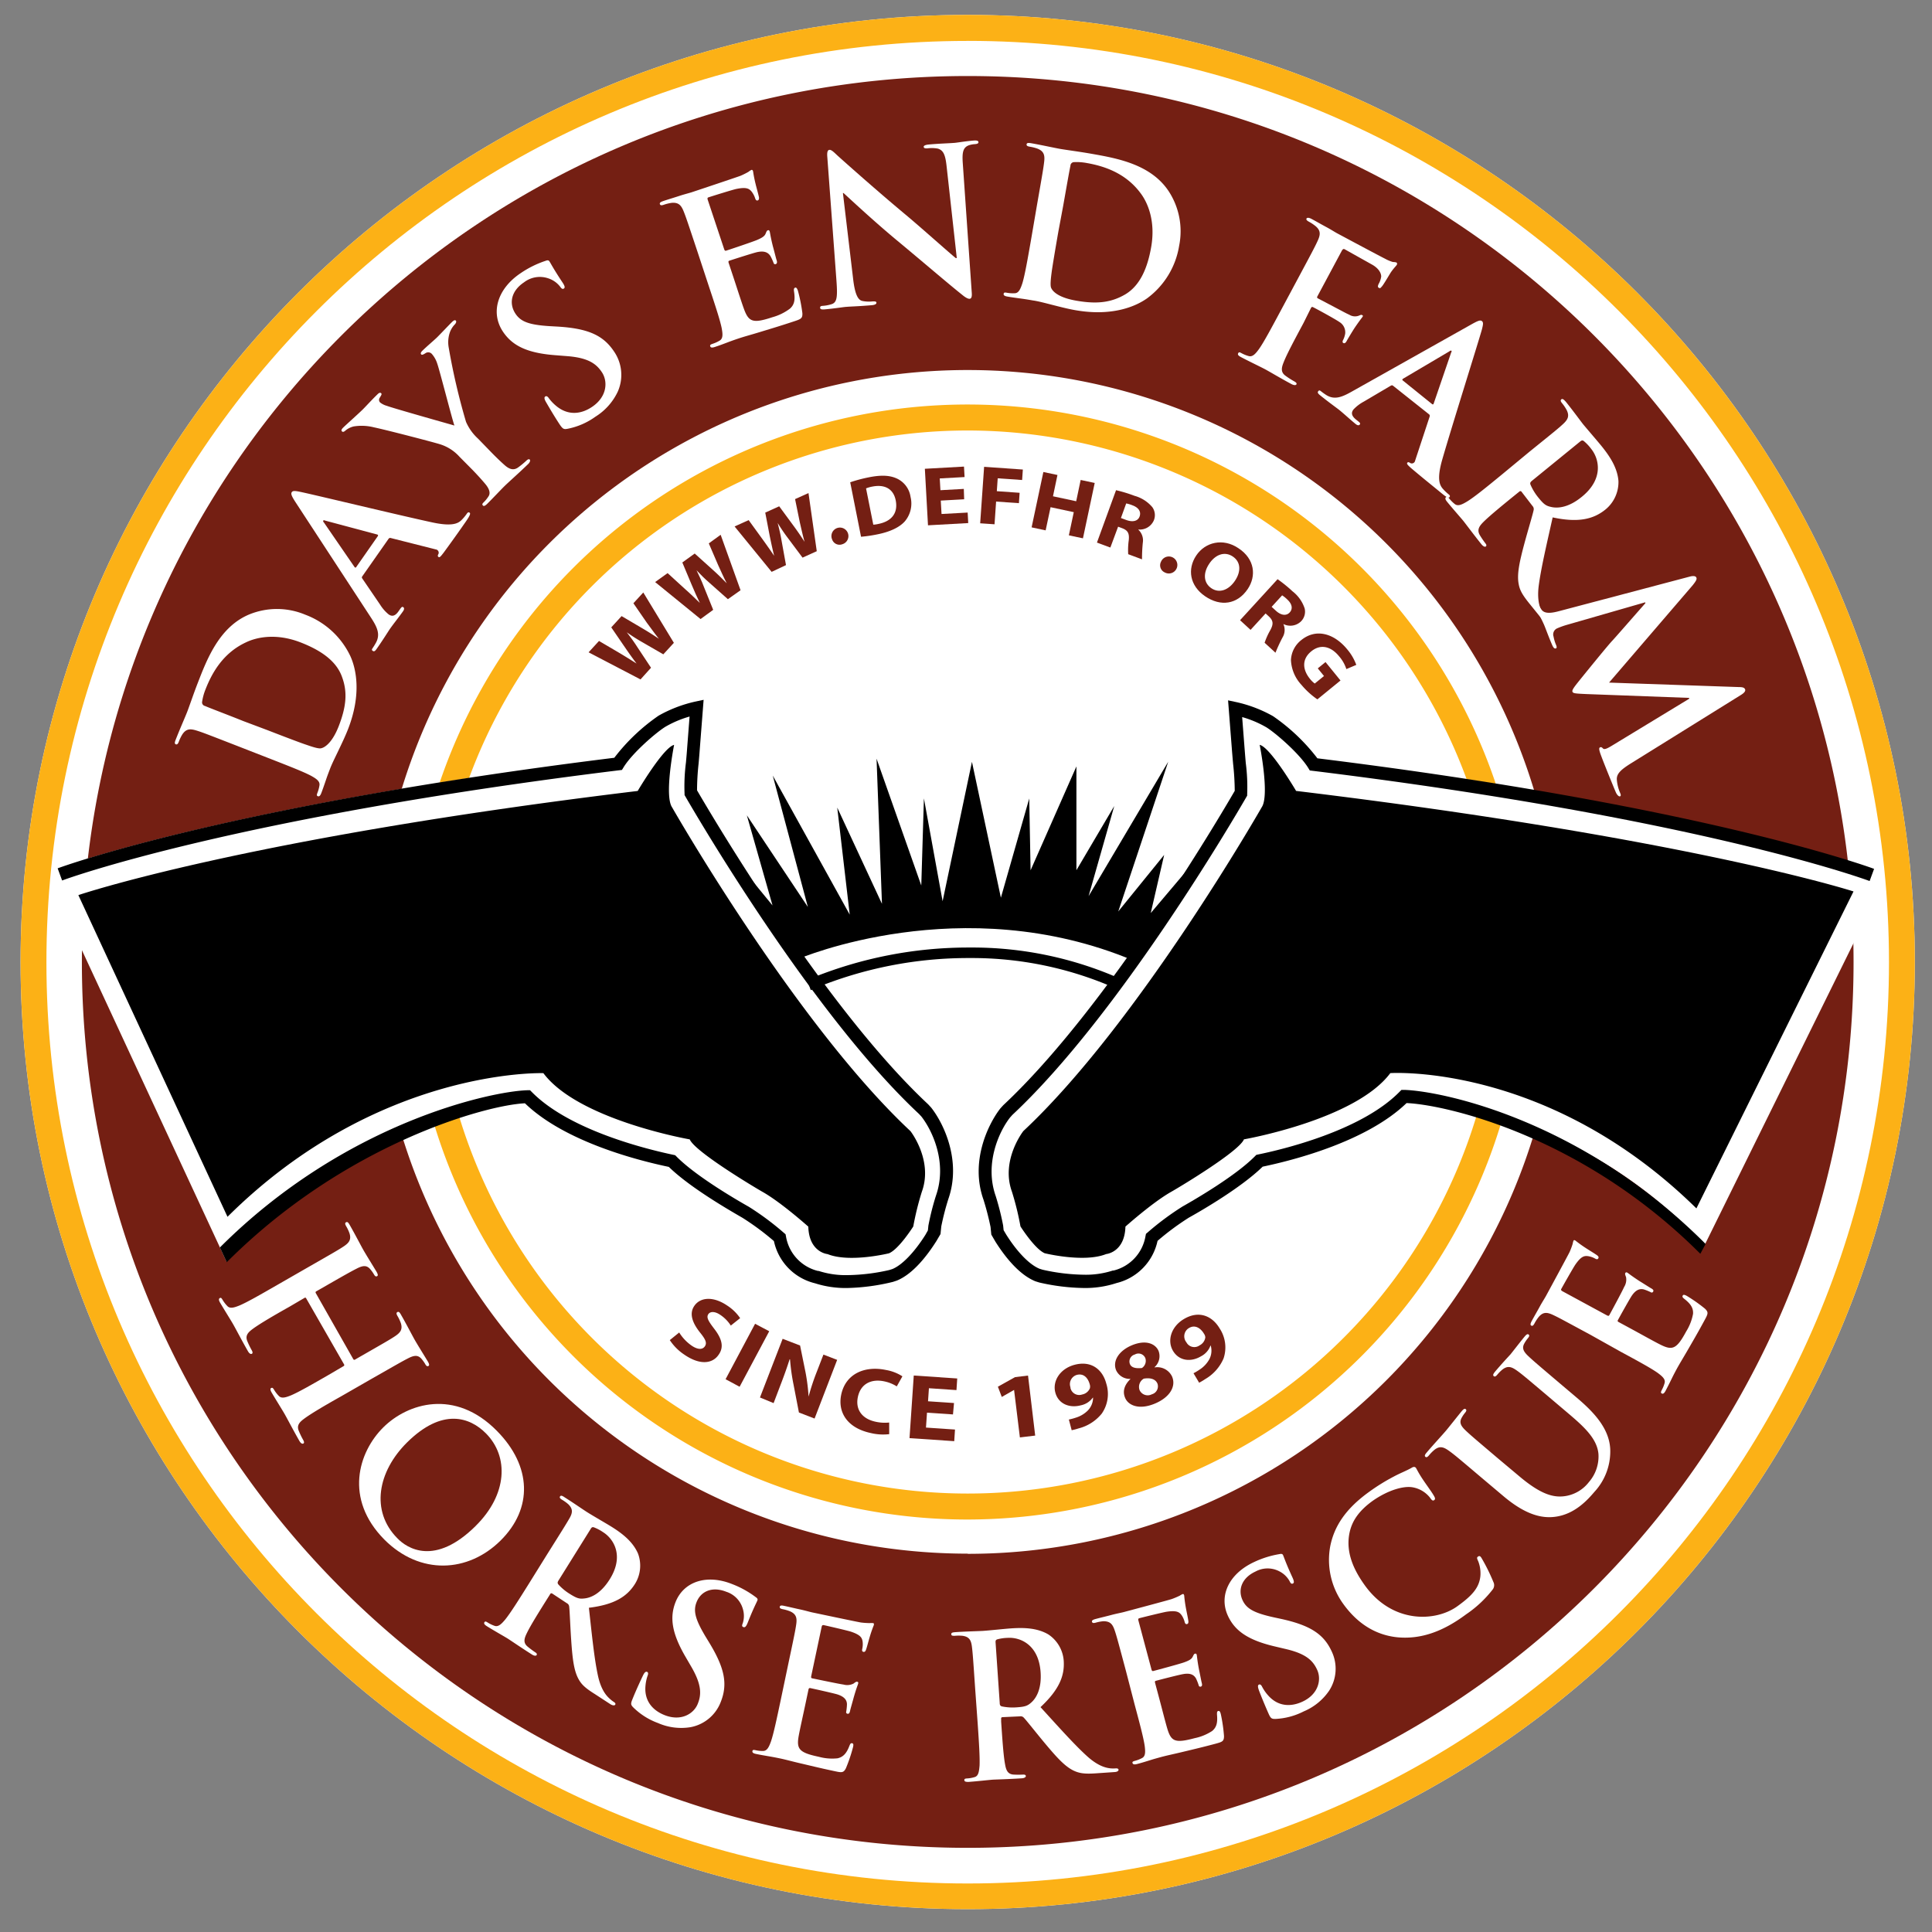 <svg xmlns="http://www.w3.org/2000/svg" viewBox="0 0 432 432"><rect x="0" y="0" width="432" height="432" fill="#808080" stroke="none"/><defs><style>.cls-1{fill:#fff;}.cls-2{fill:#fcb116;}.cls-3{fill:#741f13;}</style></defs><title>Artboard 1</title><g id="Layer_1" data-name="Layer 1"><path class="cls-1" d="M216.38,426.89c-116.77,0-211.78-95-211.78-211.78S99.61,3.33,216.38,3.33s211.78,95,211.78,211.78S333.16,426.89,216.38,426.89Z"/><path class="cls-2" d="M216.38,426.89c-116.77,0-211.78-95-211.78-211.78S99.61,3.33,216.38,3.33s211.78,95,211.78,211.78S333.16,426.89,216.38,426.89Zm0-417.74c-113.57,0-206,92.4-206,206s92.4,206,206,206,206-92.4,206-206S330,9.14,216.38,9.14Z"/><path class="cls-2" d="M216.38,339.77A124.66,124.66,0,1,1,341,215.11,124.8,124.8,0,0,1,216.38,339.77Zm0-243.51A118.85,118.85,0,1,0,335.24,215.11,119,119,0,0,0,216.38,96.26Z"/><path class="cls-3" d="M216.38,17C107,17,18.31,105.72,18.31,215.11S107,413.18,216.38,413.18,414.46,324.5,414.46,215.11,325.78,17,216.38,17Zm0,330.4A132.33,132.33,0,1,1,348.71,215.11,132.33,132.33,0,0,1,216.38,347.44Z"/><path class="cls-1" d="M207.51,247c-23.11-21.59-48.18-64.18-51.68-70.21a56.83,56.83,0,0,1,.35-6c.1-1.13.2-2.27.27-3.32l.85-10.92-1.87.4a29.79,29.79,0,0,0-8.19,3.14,43.54,43.54,0,0,0-9.91,9.42C51.77,180.07,14.41,193.63,12.86,194.21l1,2.72a22.53,22.53,0,0,1-2.18,1.24l39,84C79,249,108.88,247,117.38,246.65c8.87,8.56,25.09,12.74,32.17,14.22,4.59,4.49,13,9.45,16.5,11.4a59.06,59.06,0,0,1,7,5.19,12.36,12.36,0,0,0,9.17,9.43,22.4,22.4,0,0,0,7.29,1.06,46.91,46.91,0,0,0,10.12-1.25l.87-.29c3.62-1.46,6.8-5.6,8.85-8.85l.91-1.55.17-1.7a59.82,59.82,0,0,1,1.56-6.07c3-8.54-.94-16.85-3.81-20.5Z"/><path class="cls-1" d="M294.55,169.49a43.51,43.51,0,0,0-9.91-9.42,29.74,29.74,0,0,0-8.19-3.14l-1.87-.4.85,10.91c.08,1.05.18,2.2.28,3.33a57.4,57.4,0,0,1,.36,6c-3.5,6-28.57,48.62-51.76,70.29l-.67.74c-2.8,3.57-6.74,11.88-3.76,20.35a62,62,0,0,1,1.59,6.14l.17,1.7.93,1.6c2,3.21,5.21,7.34,8.93,8.84l.86.27a46.94,46.94,0,0,0,10,1.23,22.37,22.37,0,0,0,7.29-1.06,12.36,12.36,0,0,0,9.16-9.43,59.13,59.13,0,0,1,7-5.19c3.47-2,11.91-6.91,16.5-11.4,7.08-1.48,23.3-5.65,32.18-14.22,8.5.37,38.56,2,66.69,31.73l39.91-80.92C414.13,195.6,380.17,180.08,294.55,169.49Z"/><path d="M249.91,220.42c-34.46-15.46-67.88-.16-68.22,0l-.32-.88c.34-.15,34.07-15.61,68.85,0Z"/><path d="M181.3,221.4l-.83-2.25.61-.28a93.23,93.23,0,0,1,35.77-7,81.65,81.65,0,0,1,33.67,7l.61.27-.79,2.25-.71-.32a79.54,79.54,0,0,0-32.8-6.85A90.17,90.17,0,0,0,182,221.07Z"/><path d="M178.51,214.42s36.53-15.71,74.88.34l17.21-26.31-13.29,15.71,3-13-10.26,12.64,11.17-33.48-17.81,30.06,5.74-20.15-8.46,14.35V171.37L230.44,194.6l-.3-16.06-6.34,22.19-6.47-30.38-6.56,31.17-4.18-23L206,198l-10-28.36,1.21,32.46-10-21.52L190,204.51l-17.21-31.09,7.85,29.38L167,182.31l5.74,20.15L160.7,187.77Z"/><path d="M189.51,288a22.4,22.4,0,0,1-7.29-1.06,12.36,12.36,0,0,1-9.17-9.43,59.06,59.06,0,0,0-7-5.19c-3.47-2-11.9-6.91-16.5-11.4-7.08-1.48-23.3-5.65-32.17-14.22-8.5.37-40.09,8.91-66.68,35.54l-1.53-3.3c28-28,60.7-34.92,68.73-35.16l.62,0,.44.44c8.62,8.72,26.35,12.89,31.59,14l.42.09.31.31c4.38,4.43,13.49,9.71,16.18,11.23a62.72,62.72,0,0,1,7.81,5.81l.38.32.1.49a9.56,9.56,0,0,0,7.16,7.72l.16,0a19.54,19.54,0,0,0,6.44.93,44,44,0,0,0,9.34-1.14l.69-.22c2.14-.87,4.87-3.67,7.38-7.64l.56-1,.11-1.07a57.79,57.79,0,0,1,1.69-6.69c2.6-7.4-.83-14.61-3.26-17.71l-.53-.57c-23.71-22.15-49.43-66.12-52.28-71.06l-.14-.24,0-.28a41.32,41.32,0,0,1,.31-7c.1-1.12.2-2.24.27-3.28l.54-7a23.63,23.63,0,0,0-5.4,2.28c-2.1,1.3-7.38,5.84-9.36,9.07l-.36.59-.68.08c-85.71,10.56-123,24.07-124.5,24.64l-1-2.72c1.55-.57,38.91-14.13,124.47-24.72a43.54,43.54,0,0,1,9.91-9.42,29.79,29.79,0,0,1,8.19-3.14l1.87-.4-.85,10.92c-.07,1-.17,2.19-.27,3.32a56.83,56.83,0,0,0-.35,6c3.5,6,28.57,48.62,51.68,70.21l.68.74c2.87,3.65,6.81,12,3.81,20.5a59.82,59.82,0,0,0-1.56,6.07l-.17,1.7-.91,1.55c-2.05,3.25-5.23,7.38-8.85,8.85l-.87.29A46.91,46.91,0,0,1,189.51,288Z"/><path d="M242.38,288a46.94,46.94,0,0,1-10-1.23l-.86-.27c-3.72-1.5-6.9-5.63-8.93-8.84l-.93-1.6-.17-1.7a62,62,0,0,0-1.59-6.14c-3-8.47,1-16.78,3.76-20.35l.67-.74c23.19-21.67,48.26-64.26,51.76-70.29a57.4,57.4,0,0,0-.36-6c-.1-1.13-.2-2.27-.28-3.33l-.85-10.91,1.87.4a29.74,29.74,0,0,1,8.19,3.14,43.51,43.51,0,0,1,9.91,9.42c85.62,10.59,122.93,24.14,124.48,24.72l-1,2.72c-1.54-.57-38.73-14.08-124.5-24.64l-.68-.08-.36-.59c-2-3.22-7.26-7.77-9.36-9.07a23.6,23.6,0,0,0-5.4-2.28l.54,7c.08,1,.17,2.17.27,3.29a41.32,41.32,0,0,1,.31,7l0,.28-.14.24c-2.85,4.94-28.57,48.91-52.36,71.14l-.52.58c-2.36,3-5.79,10.22-3.21,17.56A60.32,60.32,0,0,1,224.3,274l.11,1.07.59,1c2.48,3.93,5.21,6.72,7.45,7.63l.67.21h0a44.17,44.17,0,0,0,9.25,1.12,19.5,19.5,0,0,0,6.44-.93l.17,0a9.56,9.56,0,0,0,7.16-7.72l.1-.49.38-.32a62.48,62.48,0,0,1,7.81-5.8c2.69-1.52,11.81-6.8,16.18-11.23l.31-.31.42-.09c5.23-1.07,23-5.24,31.59-14l.44-.44.62,0c8,.24,39.39,6.4,67.39,34.45l-1.18,2.2C353.61,253.74,323,247,314.51,246.65c-8.87,8.56-25.09,12.74-32.18,14.22-4.59,4.49-13,9.45-16.5,11.4a59.13,59.13,0,0,0-7,5.19,12.36,12.36,0,0,1-9.16,9.43A22.37,22.37,0,0,1,242.38,288Z"/><path d="M17.52,200.15s36.94-12.63,125.07-23.29c0,0,5.75-9.76,8.14-10.3,0,0-2.23,11.21-.48,13.91,0,0,27.62,48.42,53.33,72.45,0,0,5.11,6.51,2.55,13.55a64.26,64.26,0,0,0-1.92,7.77s-3.19,5.06-5.43,6c0,0-8.78,2.17-13.73.18,0,0-4.15-.36-4.31-6.14,0,0-6.06-5.42-10.22-7.77-1.6-.9-15.17-9-16.29-11.74,0,0-24.91-4.34-32.73-14.81,0,0-37-1.3-70.63,32.12Z"/><path d="M414.45,199.33s-36.5-11.82-124.64-22.48c0,0-5.74-9.76-8.14-10.3,0,0,2.24,11.21.48,13.91,0,0-27.62,48.42-53.33,72.45,0,0-5.11,6.51-2.55,13.55a64.11,64.11,0,0,1,1.91,7.77s3.2,5.06,5.43,6c0,0,8.79,2.17,13.73.18,0,0,4.15-.36,4.31-6.14,0,0,6.06-5.42,10.22-7.77,1.6-.9,15.16-9,16.28-11.74,0,0,24.91-4.34,32.73-14.81,0,0,35.29-2.35,68.44,30.25Z"/><path class="cls-3" d="M143.22,151.92l-11.61-6.06,2.33-2.54L138.5,146c1.33.79,2.74,1.68,3.84,2.37l0,0c-.85-1.1-1.74-2.37-2.66-3.71l-3-4.38,2.31-2.52,4.7,2.77c1.31.77,2.46,1.51,3.64,2.3l0,0c-.89-1.11-1.77-2.34-2.7-3.59l-3-4.35,2.21-2.41,6.84,11.26-2.36,2.57-4.83-2.79a38.72,38.72,0,0,1-3.34-2.14l0,0c.88,1.15,1.61,2.13,2.32,3.25l3.1,4.68Z"/><path class="cls-3" d="M156.65,138.42l-10.16-8.27,2.79-2,3.92,3.58c1.15,1,2.35,2.2,3.29,3.09l0,0c-.62-1.25-1.24-2.68-1.87-4.16l-2.05-4.89,2.77-2,4.05,3.65c1.13,1,2.11,2,3.11,3l0,0c-.66-1.26-1.27-2.65-1.92-4.06l-2.09-4.86,2.65-1.92,4.45,12.4-2.83,2-4.17-3.7c-1-.87-1.85-1.7-2.84-2.76l0,0c.63,1.3,1.15,2.41,1.62,3.64l2.1,5.2Z"/><path class="cls-3" d="M172.54,127.87l-8.28-10.15,3.14-1.42,3.12,4.3c.91,1.26,1.86,2.62,2.59,3.69l0,0c-.35-1.34-.67-2.87-1-4.46l-1-5.21,3.12-1.41,3.23,4.39c.9,1.22,1.67,2.36,2.44,3.55l0,0c-.39-1.37-.71-2.85-1.06-4.36l-1.06-5.19,3-1.35,1.85,13-3.18,1.44-3.34-4.47a38.88,38.88,0,0,1-2.22-3.28l0,0c.36,1.41.64,2.6.86,3.9l1,5.52Z"/><path class="cls-3" d="M186.06,120.61a1.9,1.9,0,1,1,2.29,1.08A1.75,1.75,0,0,1,186.06,120.61Z"/><path class="cls-3" d="M190.11,107.84a32.42,32.42,0,0,1,4.2-1.12c2.67-.53,4.5-.44,6,.18a5.37,5.37,0,0,1,3.29,4.21,6.16,6.16,0,0,1-1.3,5.49c-1.25,1.38-3.41,2.35-6.15,2.89a31.67,31.67,0,0,1-3.62.53Zm5.16,9.48a6.78,6.78,0,0,0,1.11-.16c2.88-.56,4.49-2.34,3.9-5.3-.52-2.58-2.48-3.6-5.22-3.06a7.75,7.75,0,0,0-1.41.4Z"/><path class="cls-3" d="M215.59,111.64l-5.23.29.17,3,5.84-.32.13,2.35-9,.5-.7-12.64,8.75-.49.13,2.34-5.55.31.15,2.63,5.23-.29Z"/><path class="cls-3" d="M220.05,104.38l8.66.61-.16,2.34-5.46-.38-.2,2.88,5.1.36-.16,2.32-5.1-.36-.35,5.08-3.21-.22Z"/><path class="cls-3" d="M236.45,106.21l-1,4.76,5.19,1.11,1-4.76,3.14.67-2.63,12.38L239,119.7l1.1-5.18-5.19-1.11-1.1,5.18-3.14-.67,2.63-12.38Z"/><path class="cls-3" d="M249.55,109.61a31.39,31.39,0,0,1,4.11,1.25,8,8,0,0,1,4,2.54,3.07,3.07,0,0,1,.32,3,3.43,3.43,0,0,1-3.44,2l0,.05a3.23,3.23,0,0,1,1,2.86,34.74,34.74,0,0,0-.18,3.76l-3.09-1.15a15.6,15.6,0,0,1,.12-3.1c.18-1.63-.25-2.24-1.49-2.72l-.89-.33-1.73,4.66-3-1.11Zm1.09,6.22,1.19.44c1.51.56,2.65.22,3-.82s-.22-1.95-1.61-2.46a7.32,7.32,0,0,0-1.4-.42Z"/><path class="cls-3" d="M259.6,125.61a1.9,1.9,0,1,1,.85,2.39A1.74,1.74,0,0,1,259.6,125.61Z"/><path class="cls-3" d="M279,131.7c-2.33,3.46-6.06,4-9.53,1.63s-4-6.09-2-9.1,6-4,9.46-1.64C280.59,125,280.95,128.79,279,131.7Zm-8.63-5.62c-1.39,2.07-1.28,4.26.51,5.46s3.87.38,5.25-1.66,1.37-4.2-.47-5.44S271.73,124,270.36,126.09Z"/><path class="cls-3" d="M285.67,129.51a31.25,31.25,0,0,1,3.34,2.71,8,8,0,0,1,2.72,3.85,3.08,3.08,0,0,1-.82,2.87,3.42,3.42,0,0,1-3.95.59l0,0a3.22,3.22,0,0,1-.18,3,35.64,35.64,0,0,0-1.58,3.42l-2.43-2.23a15.68,15.68,0,0,1,1.28-2.83c.78-1.45.61-2.17-.36-3.08l-.7-.64-3.36,3.67-2.35-2.16Zm-1.33,6.18.94.86c1.18,1.09,2.37,1.2,3.11.38s.53-1.89-.56-2.89a7.11,7.11,0,0,0-1.14-.92Z"/><path class="cls-3" d="M294.57,156.38a17.69,17.69,0,0,1-3.56-3.24,8.67,8.67,0,0,1-2.35-5.56A6,6,0,0,1,291,143.1c3.28-2.64,7.32-1.49,10.27,2.13a11.4,11.4,0,0,1,2,3.44l-2.22.94a8.26,8.26,0,0,0-1.66-2.9c-1.7-2.08-4-2.83-6.16-1.09s-2,4.07-.37,6.11a5.5,5.5,0,0,0,1.12,1.11l2.07-1.68-1.39-1.71,1.73-1.41,3.35,4.12Z"/><path class="cls-3" d="M151.87,297.95a10,10,0,0,0,2.8,2.95c1.36.92,2.42.91,2.94.14s.15-1.56-1.1-3.11c-1.71-2.16-2.43-4.21-1.28-5.9,1.34-2,4.25-2.21,7.32-.14a10.27,10.27,0,0,1,2.95,2.85l-2.09,1.66a8.16,8.16,0,0,0-2.35-2.39c-1.28-.87-2.27-.75-2.67-.17-.5.74,0,1.56,1.32,3.29,1.8,2.33,2.15,4.12,1,5.76-1.32,2-4.12,2.48-7.71,0a11.41,11.41,0,0,1-3.23-3.24Z"/><path class="cls-3" d="M172,297.67l-6.62,12.41-3.14-1.68L168.84,296Z"/><path class="cls-3" d="M169.93,312.48,175,299.36l3.9,1.5,1.22,6a42.52,42.52,0,0,1,.68,5.43l0,0a51.5,51.5,0,0,1,1.85-5.59l1.47-3.81,3.07,1.18-5.05,13.12-3.5-1.35-1.21-6.28a46,46,0,0,1-.78-5.62l-.09,0c-.57,1.79-1.23,3.66-2.06,5.8l-1.52,4Z"/><path class="cls-3" d="M198.83,320.68a11.67,11.67,0,0,1-4.08-.24c-5.35-1.13-7.47-4.69-6.65-8.61,1-4.69,5.3-6.49,10-5.5a9.9,9.9,0,0,1,3.68,1.42L200.52,310a8.37,8.37,0,0,0-2.83-1.13c-2.75-.58-5.23.45-5.87,3.51-.58,2.75.89,4.88,4,5.53a9.45,9.45,0,0,0,3,.17Z"/><path class="cls-3" d="M213.09,316.27l-5.81-.39-.23,3.33,6.49.44-.17,2.6-10-.68.95-14,9.72.66-.17,2.6-6.16-.42-.2,2.92,5.81.39Z"/><path class="cls-3" d="M226.75,310.79h0L224,312.36l-.87-2.29,3.83-2.14,2.91-.35L231.47,321l-3.42.41Z"/><path class="cls-3" d="M239,317.41a12.65,12.65,0,0,0,1.5-.4,6.5,6.5,0,0,0,2.69-1.57,4.1,4.1,0,0,0,1.22-2.93h-.05a4.39,4.39,0,0,1-2.72,1.73c-2.5.66-5-.32-5.67-2.88s1.07-5.33,4.31-6.19c3.79-1,6.27,1.11,7.08,4.18a7.69,7.69,0,0,1-1,6.73,9.76,9.76,0,0,1-5.17,3.31,14,14,0,0,1-1.56.41Zm.34-7.15a2,2,0,0,0,2.64,1.55,2.34,2.34,0,0,0,1.71-1.36,1.52,1.52,0,0,0,0-.83c-.35-1.4-1.3-2.61-2.91-2.19A2.14,2.14,0,0,0,239.38,310.26Z"/><path class="cls-3" d="M252.77,308.32a3.35,3.35,0,0,1-3.19-1.9c-.89-2.12.67-4.42,3.48-5.6,3.29-1.38,5.36-.26,6,1.26a3.3,3.3,0,0,1-.9,3.62l0,.06a3.66,3.66,0,0,1,3.9,2c1,2.27-.54,4.71-3.81,6.08-3.57,1.5-6,.4-6.68-1.3-.63-1.5-.09-2.95,1.2-4.19Zm-.11-3.3c.35.85,1.43,1,2.68.87a1.92,1.92,0,0,0,.77-2.18,1.65,1.65,0,0,0-2.36-.84A1.61,1.61,0,0,0,252.65,305Zm6.16,4.38c-.46-1.1-1.66-1.36-3.07-1.13a2.13,2.13,0,0,0-.93,2.58,2,2,0,0,0,2.73.92A1.85,1.85,0,0,0,258.82,309.4Z"/><path class="cls-3" d="M266.87,307.06a12.27,12.27,0,0,0,1.33-.79,6.52,6.52,0,0,0,2.16-2.25,4.11,4.11,0,0,0,.36-3.15h-.05a4.38,4.38,0,0,1-2.14,2.41c-2.22,1.32-4.88,1.06-6.24-1.22s-.44-5.42,2.45-7.13c3.37-2,6.33-.65,7.95,2.07a7.71,7.71,0,0,1,.9,6.75,9.78,9.78,0,0,1-4.07,4.6,14,14,0,0,1-1.39.83Zm-1.63-7a2,2,0,0,0,3,.76,2.34,2.34,0,0,0,1.27-1.77,1.49,1.49,0,0,0-.27-.78c-.72-1.25-2-2.16-3.4-1.31A2.14,2.14,0,0,0,265.24,300.09Z"/><path class="cls-1" d="M53,166.77c-6.49-2.52-7.69-3-9.09-3.43s-2.3-.4-3.15.89a9.45,9.45,0,0,0-.78,1.62c-.18.47-.37.69-.67.58s-.27-.45,0-1.09c.88-2.26,2.05-4.91,2.52-6.1s1.43-4.07,2.43-6.63c2.07-5.34,4.84-12.48,11.52-15.24a16.38,16.38,0,0,1,12.46.07,18.21,18.21,0,0,1,10.11,9.29c1.25,2.75,2.55,8.37-.51,16.27-.6,1.54-1.41,3.24-2.16,4.81s-1.47,3-1.88,4.09c-.18.47-.55,1.41-.9,2.45s-.73,2.13-1.06,3c-.22.56-.46.8-.76.69s-.28-.3-.08-.82a7.5,7.5,0,0,0,.43-1.6c.16-.92-.7-1.5-1.87-2.15-1.71-.91-5.09-2.22-9-3.75Zm6.77-3.52c4.53,1.76,7.84,3,8.66,3.26,1.08.37,2.83,1,3.43.79,1-.24,2.57-1.56,3.88-4.93,1.69-4.36,2-7.6.74-11-1.29-3.65-4.84-6-9.25-7.72-5.43-2.11-9.81-1.2-12.27,0-5.29,2.47-7.69,7.14-9,10.48a12.21,12.21,0,0,0-.78,2.89.83.83,0,0,0,.66.84c1.44.61,5.15,2,8.53,3.36Z"/><path class="cls-1" d="M81,128.88c-.13.19-.11.32.06.55L85,135.21a8.85,8.85,0,0,0,1.9,2.17c.68.47,1.4.48,2.21-.69l.39-.56c.32-.45.47-.51.69-.35s.22.49-.07.9c-.84,1.2-2.08,2.74-2.9,3.9-.29.41-1.62,2.56-3,4.51-.34.49-.57.66-.87.45s-.2-.36,0-.66a14,14,0,0,0,.74-1.22c1-1.88.21-3.49-1.14-5.56L66,112.17c-.77-1.21-1-1.73-.77-2.1s.73-.33,1.86-.1c2.7.54,22.22,5.26,29.61,6.85,4.38.94,5.67.22,6.4-.44a10,10,0,0,0,1.25-1.47c.21-.3.38-.46.64-.28s.14.6-.83,2-2.86,4.09-5,7c-.51.65-.83,1.1-1.09.92s-.2-.36,0-.76a.75.75,0,0,0-.63-.94L87.4,120.31a.44.44,0,0,0-.53.19Zm3.48-9c.13-.19,0-.3-.09-.35l-11.64-3.11c-.18-.07-.39-.16-.47,0s.06.32.18.46l6.82,9.92c.12.14.26.18.37,0Z"/><path class="cls-1" d="M102.75,102.14a9.73,9.73,0,0,0-4.11-2.72c-.74-.3-12.17-3.27-15-3.86a11.19,11.19,0,0,0-4.6-.2,4.66,4.66,0,0,0-1.8.91c-.26.25-.56.41-.78.18s-.06-.52.34-.9c.59-.58,3.16-2.87,4.24-3.92.69-.67,1.94-2.08,3.42-3.51q.49-.48.78-.18c.19.2,0,.45-.37,1.06A.83.83,0,0,0,85,90a4.24,4.24,0,0,0,1.48.74c1.42.54,13.71,4,15.13,4.41-.44-1.11-3.31-12.37-3.84-13.84a6,6,0,0,0-1.2-2.16A1.09,1.09,0,0,0,95.1,79c-.36.22-.72.44-.91.25s-.12-.46.27-.84c1.08-1.05,2.23-2,3.19-2.9.72-.7,2.8-2.91,3.42-3.51.36-.35.66-.51.85-.31s.06.58-.31.94a5,5,0,0,0-1.06,1.8,6.79,6.79,0,0,0-.21,3.33,146,146,0,0,0,3.86,16.56,11,11,0,0,0,2.7,3.77l2.62,2.7c.51.53,1.85,1.91,3.29,3.19,1,.89,2,1.33,3.1.5a19.33,19.33,0,0,0,1.77-1.46c.36-.35.62-.41.78-.25s.06.59-.37,1c-2.07,2-4.24,3.92-5.13,4.78s-2.8,2.91-4,4.09c-.46.45-.79.63-1,.37s-.09-.42.27-.77a7.35,7.35,0,0,0,1-1.25c.53-.77.12-1.78-.74-2.8-1.24-1.48-2.58-2.86-3.09-3.38Z"/><path class="cls-1" d="M126.85,95.89c-.79.14-1,0-1.59-.81-1.4-2.1-2.77-4.49-3.14-5.12s-.51-1.09-.2-1.3.61.09.81.39a9.74,9.74,0,0,0,1.64,1.72c2.72,2.26,5.66,1.8,8,.22,3.43-2.29,3.56-5.73,2.22-7.75-1.24-1.87-3-3.24-7.8-3.61l-2.67-.21c-6.38-.49-9.61-2.19-11.67-5.28-2.79-4.2-1.29-9.55,4-13.08A22.18,22.18,0,0,1,122,58.32c.39-.15.66-.16.84.1.33.5.92,1.7,2.9,4.68.56.84.65,1.22.34,1.42s-.53,0-.84-.43a5.54,5.54,0,0,0-2.67-1.86,5.8,5.8,0,0,0-5.4.9c-2.82,1.88-3.45,4.66-1.92,7,1.17,1.76,2.94,2.51,7.7,2.8l1.6.09c6.93.4,10.32,1.94,12.74,5.56a9.24,9.24,0,0,1,.84,9,13.25,13.25,0,0,1-5,5.6A15.85,15.85,0,0,1,126.85,95.89Z"/><path class="cls-1" d="M156,56.41c-2.2-6.61-2.6-7.83-3.15-9.19s-1.16-2-2.69-1.86a9.39,9.39,0,0,0-1.74.43c-.48.16-.77.16-.87-.15s.17-.49.83-.71c1.17-.39,2.45-.77,3.54-1.13s2.16-.62,2.77-.82c1.39-.46,10-3.34,10.86-3.66a17.92,17.92,0,0,0,1.78-.88A4.39,4.39,0,0,1,168,38c.22-.07.32.09.39.31a29.54,29.54,0,0,0,.59,2.94c.1.45.65,2.39.74,2.94,0,.23,0,.52-.28.62s-.46-.09-.59-.48a4.94,4.94,0,0,0-.78-1.48c-.56-.68-1.17-1.06-3.43-.6-.77.16-5.36,1.59-6.23,1.88-.22.07-.26.23-.16.54l3.66,11c.1.3.2.46.46.38,1-.32,6-2,6.93-2.4s1.63-.78,1.87-1.35.29-.72.51-.8.33,0,.42.25.14,1,.71,3.29c.25.88.69,2.67.8,3s.27.83-.12,1a.36.36,0,0,1-.52-.26,12.15,12.15,0,0,0-.69-1.51c-.51-.8-1.33-1.25-3-.89-.86.19-5.18,1.58-6.22,1.92-.22.07-.2.26-.12.52l1.14,3.44c.49,1.48,1.78,5.49,2.24,6.74,1.08,3,2,3.39,6.43,1.92A11.67,11.67,0,0,0,176.65,69c1-.9,1.18-2,.89-3.87-.07-.51,0-.71.26-.81s.46.23.61.67a35.77,35.77,0,0,1,1,5c.07,1.23-.32,1.36-2,1.91-3.26,1.08-5.68,1.79-7.57,2.37s-3.26.94-4.57,1.37c-.48.16-1.43.48-2.46.87s-2.1.8-3,1.08c-.56.19-.91.16-1-.15s.06-.41.58-.58a7.47,7.47,0,0,0,1.51-.69c.81-.46.71-1.49.47-2.81-.39-1.9-1.53-5.33-2.86-9.33Z"/><path class="cls-1" d="M190.76,62.35c.41,3.55,1.11,4.69,2,4.93a7.28,7.28,0,0,0,2.4.11c.5,0,.79,0,.81.3s-.37.49-1,.55c-3,.26-4.8.29-5.67.37-.41,0-2.54.36-4.92.57-.59.05-1,0-1-.37s.24-.39.7-.43a8.1,8.1,0,0,0,2-.41c1.15-.47,1.22-1.81.91-5.79l-2-27.06c-.08-.91,0-1.56.46-1.61s1,.51,1.81,1.27c.6.54,8.2,7.37,15.45,13.4,3.38,2.83,10.12,8.86,11,9.52l.23,0-2.27-20.46c-.29-2.78-.78-3.61-1.92-4a7.45,7.45,0,0,0-2.44-.06c-.55,0-.74-.07-.77-.35s.47-.46,1.15-.52c2.37-.21,4.58-.27,5.54-.35.5,0,2.23-.34,4.46-.53.59-.05,1.05,0,1.09.32s-.24.43-.79.48a5,5,0,0,0-1.36.26c-1.25.48-1.53,1.47-1.35,4l2,28.85c.09,1-.06,1.43-.47,1.47s-1.09-.41-1.64-.87c-3.12-2.48-9.49-7.95-14.66-12.23-5.41-4.49-11-9.75-11.89-10.54h-.14Z"/><path class="cls-1" d="M231.89,45.74c1.2-6.86,1.42-8.13,1.59-9.59s-.06-2.34-1.49-2.91a9.51,9.51,0,0,0-1.74-.44c-.5-.09-.75-.22-.7-.54s.39-.35,1.06-.23c2.39.42,5.21,1.05,6.48,1.27s4.27.61,7,1.09c5.64,1,13.18,2.31,17.2,8.32a16.37,16.37,0,0,1,2.37,12.24,18.2,18.2,0,0,1-7.13,11.73c-2.45,1.76-7.71,4.14-16.06,2.68-1.63-.28-3.45-.75-5.14-1.18s-3.25-.85-4.38-1c-.5-.09-1.49-.26-2.58-.41s-2.23-.3-3.13-.46c-.59-.1-.88-.29-.82-.61s.24-.33.79-.23a7.49,7.49,0,0,0,1.66.1c.93,0,1.33-1,1.74-2.25.56-1.86,1.18-5.42,1.91-9.58Zm4.77,6c-.84,4.79-1.4,8.27-1.51,9.13-.15,1.14-.38,3-.1,3.52.44,1,2,2.22,5.6,2.84,4.6.81,7.83.44,11-1.43,3.32-2,4.95-5.93,5.76-10.58,1-5.73-.74-9.86-2.36-12-3.46-4.7-8.51-6.14-12-6.76a12.19,12.19,0,0,0-3-.2.83.83,0,0,0-.7.81c-.32,1.53-1,5.46-1.63,9Z"/><path class="cls-1" d="M291.46,72.24c-2.08,3.88-3.7,6.91-4.41,8.71-.51,1.24-.74,2.26.39,3.07a19.47,19.47,0,0,0,1.93,1.24c.52.28.62.49.51.69s-.5.25-1.11-.07c-2.55-1.36-5-2.85-6.08-3.41s-3.66-1.8-5.2-2.62c-.57-.3-.8-.54-.63-.86s.33-.24.78,0a7.49,7.49,0,0,0,1.54.62c.9.27,1.57-.51,2.36-1.6,1.11-1.59,2.73-4.62,4.81-8.5l3.81-7.11c3.29-6.14,3.89-7.27,4.5-8.61s.68-2.24-.5-3.23a9.61,9.61,0,0,0-1.51-1c-.4-.22-.64-.45-.51-.69s.54-.23,1.14.09c1.05.56,2.2,1.23,3.25,1.79s1.94,1.14,2.5,1.44c1.53.82,9.74,5.21,10.69,5.67a8.74,8.74,0,0,0,1.74.73,2.86,2.86,0,0,1,.78.1.37.37,0,0,1,.09.51c-.15.28-.61.66-1.3,1.65-.26.38-1.61,2.72-2,3.16s-.42.5-.71.35-.25-.4-.06-.86a4.5,4.5,0,0,0,.58-1.67c0-.72-.5-1.78-2-2.64l-6.16-3.45c-.24-.13-.43-.07-.67.37l-5.41,10.1c-.13.24-.15.38.09.51l5.19,2.73c.69.37,1.25.67,1.84.93a2.4,2.4,0,0,0,2.13.2c.33-.13.5-.25.74-.12s.18.25,0,.49-.87,1.14-1.67,2.33c-.51.77-1.59,2.58-1.74,2.86s-.41.77-.82.55c-.24-.13-.17-.46,0-.74a5,5,0,0,0,.43-1.38,2.69,2.69,0,0,0-1.28-2.56c-.94-.66-5.23-3-5.91-3.32-.2-.11-.33-.07-.48.21Z"/><path class="cls-1" d="M311.5,86.26c-.18-.14-.31-.13-.55,0l-6,3.54a8.9,8.9,0,0,0-2.29,1.74c-.52.64-.57,1.36.53,2.26l.54.43c.43.35.48.5.3.72s-.5.18-.89-.13c-1.14-.92-2.59-2.27-3.69-3.16-.39-.32-2.44-1.79-4.29-3.29-.46-.37-.62-.62-.39-.9s.37-.17.66.06a14.08,14.08,0,0,0,1.16.82c1.81,1.11,3.47.45,5.62-.76l27-15.17c1.26-.69,1.79-.91,2.15-.62s.28.75,0,1.86c-.73,2.65-6.77,21.8-8.86,29.07-1.24,4.3-.6,5.64,0,6.42a10.1,10.1,0,0,0,1.38,1.35c.29.23.43.41.23.66s-.61.1-1.93-1-3.89-3.14-6.68-5.51c-.61-.55-1-.9-.84-1.15s.37-.17.76.08a.75.75,0,0,0,1-.56l3.25-9.86a.44.44,0,0,0-.16-.54Zm8.71,4.09c.18.14.3.07.35-.07l3.9-11.39c.08-.17.19-.38.08-.46s-.32,0-.47.14l-10.36,6.12c-.15.11-.2.25-.06.37Z"/><path class="cls-1" d="M342,101c5.42-4.38,6.42-5.18,7.5-6.18s1.49-1.8.79-3.17a9.44,9.44,0,0,0-1-1.48c-.32-.39-.42-.66-.17-.87s.52,0,1,.53c1.53,1.89,3.23,4.22,3.84,5,1,1.21,3.27,3.83,4.17,4.94,1.81,2.25,3.53,4.81,3.76,7.8a7.93,7.93,0,0,1-2.92,6.37c-2.64,2.13-6,3-11.79,1.75-1.43,6.4-2.61,11.42-3.12,15.31-.46,3.67.48,5.33.8,6a7.2,7.2,0,0,0,.7,1.08c.23.29.24.52.06.66s-.56,0-.9-.39l-2.74-3.39c-1.61-2-2.15-3-2.4-4.36-.42-2.19.16-4.9,1.29-9.12.81-3,1.91-6.61,2.07-7.5a1,1,0,0,0-.27-.84l-2.43-3.16a.32.32,0,0,0-.52-.05l-.5.4c-3.31,2.68-6.13,5-7.48,6.34-.95.94-1.56,1.79-.84,3a20.71,20.71,0,0,0,1.27,1.86c.23.29.24.51.06.66s-.56,0-.93-.43c-1.67-2.07-3.69-4.79-4.13-5.33s-2.47-2.84-3.62-4.26c-.37-.46-.47-.8-.22-1s.4-.09.75.34a7.52,7.52,0,0,0,1.18,1.17c.72.6,1.65.14,2.8-.55,1.64-1,4.46-3.31,7.74-6Zm.58,6.48c-.39.32-.48.5-.38.84a12.1,12.1,0,0,0,1.83,3c1.15,1.43,1.67,1.77,2.65,2,1.65.44,4.12.14,7-2.22,5.06-4.09,3.82-8.62,2.12-10.72a10,10,0,0,0-1.67-1.77c-.27-.19-.47-.15-.76.08Z"/><path class="cls-1" d="M377.91,128.91c.77-.19,1.26-.1,1.4.24s0,.68-.81,1.7l-18.71,21.78,29,1c.82,0,1.25.11,1.41.49s-.15.81-1,1.32l-24.31,15.12c-2.48,1.53-3.52,2.48-3.35,3.91a9.18,9.18,0,0,0,.71,2.79c.16.38.25.69,0,.8s-.68-.3-.94-.89c-.46-1.05-2.85-6.91-3.46-8.64-.34-1-.32-1.31-.07-1.42s.41,0,.66.26.79.1,1.9-.58l17.4-10.57-.07-.17-23.07-.86c-2.4-.11-2.86-.15-3-.53s.49-1.16,1.46-2.38c1.49-1.85,6.48-8,7.44-9,.72-.76,4.92-5.59,7.43-8.43l-.07-.17-17.68,5.09a18,18,0,0,0-2,.73,1.49,1.49,0,0,0-.8,1.85,8.84,8.84,0,0,0,.56,1.86c.15.34.19.67,0,.76-.38.16-.63-.18-.9-.81-.77-1.77-1.46-3.71-1.79-4.47s-1.35-2.76-1.94-4.11c-.18-.42-.24-.79.13-1,.21-.09.4.12.59.54a5.93,5.93,0,0,0,.67,1.21c.76,1.07,2.55.69,4.07.28Z"/><path class="cls-1" d="M79,303.92a.27.27,0,0,0,.4.08l.81-.47c5.88-3.37,7-4,8.16-4.78s1.71-1.5,1.25-2.93a9.28,9.28,0,0,0-.75-1.58c-.24-.43-.3-.7,0-.86s.5.07.81.62c1.2,2.09,2.48,4.59,3.08,5.64s2,3.3,2.91,4.8c.31.54.39.86.12,1s-.48,0-.75-.5a7.89,7.89,0,0,0-.76-1.06c-.79-.93-1.63-.87-3-.17S88.9,305,83,308.36l-6.81,3.91c-3.56,2-6.62,3.8-8.17,4.95-1,.74-1.73,1.46-1.22,2.71a18.61,18.61,0,0,0,1,2.06c.24.43.24.69,0,.8s-.56-.09-.83-.55c-1.44-2.52-2.72-5-3.35-6.1-.51-.89-2-3.26-2.89-4.78-.31-.54-.35-.88-.08-1s.4,0,.66.44a7.42,7.42,0,0,0,1,1.3c.6.68,1.56.39,2.77-.1,1.74-.74,4.79-2.49,8.35-4.54l3.41-2a.26.26,0,0,0,.1-.37l-8.48-14.78a.24.24,0,0,0-.37-.1l-3.41,2c-3.56,2-6.62,3.8-8.17,4.94-1,.74-1.73,1.46-1.22,2.71a18.74,18.74,0,0,0,1,2.06c.24.43.24.69,0,.8s-.56-.09-.83-.55c-1.44-2.52-2.72-5-3.35-6.1-.51-.89-2-3.26-2.91-4.81-.29-.5-.33-.84-.06-1s.4,0,.66.44a7.27,7.27,0,0,0,1,1.3c.6.69,1.56.39,2.77-.1,1.74-.74,4.79-2.49,8.35-4.54l6.81-3.91c5.88-3.37,7-4,8.16-4.78s1.71-1.5,1.25-2.93a9.22,9.22,0,0,0-.75-1.58c-.24-.43-.3-.7,0-.86s.5.07.81.61c1.2,2.09,2.48,4.59,3.08,5.64s2,3.3,2.91,4.81c.31.54.39.86.12,1s-.48,0-.75-.5a8,8,0,0,0-.76-1.05c-.79-.93-1.63-.87-3-.17s-2.37,1.25-8.25,4.63l-.81.46a.27.27,0,0,0-.14.39Z"/><path class="cls-1" d="M85.72,319.15c5.42-5.37,16-8.72,25.38.79,7.81,7.89,8.08,17.36.82,24.54s-18,7.79-26-.25C76.94,335.13,80.11,324.71,85.72,319.15Zm20.64,22.05c7.1-7,7.46-15.48,2.31-20.68-3.61-3.64-9.75-5.79-17.64,2-6.59,6.53-8.21,15.35-2.19,21.43C91,346.21,97.21,350.27,106.36,341.21Z"/><path class="cls-1" d="M122.33,347.57c3.61-5.74,4.27-6.8,5-8.06s.81-2.12-.27-3.17a9.19,9.19,0,0,0-1.4-1c-.42-.26-.6-.48-.43-.74s.48-.17,1,.19c2,1.26,4.31,2.87,5.1,3.36,1.28.81,4.23,2.5,5.4,3.23,2.38,1.49,4.77,3.31,5.93,6a7.73,7.73,0,0,1-.68,6.79c-1.76,2.79-4.54,4.63-10.3,5.33.7,6.34,1.2,11.34,2,15.08.74,3.52,2.12,4.76,2.62,5.23a6.92,6.92,0,0,0,1,.78c.3.19.38.4.26.59s-.5.21-1-.07L133,378.79c-2.12-1.33-2.94-2.11-3.59-3.26-1.08-1.89-1.4-4.57-1.69-8.8-.21-3-.33-6.69-.46-7.56a.93.93,0,0,0-.51-.69l-3.24-2.14a.31.31,0,0,0-.49.11l-.33.53c-2.21,3.51-4.08,6.5-4.89,8.2-.58,1.17-.87,2.14.17,3a20.49,20.49,0,0,0,1.76,1.31c.3.19.38.4.26.59s-.5.21-1-.1c-2.19-1.38-4.92-3.25-5.48-3.6-.72-.45-3.17-1.83-4.68-2.78-.49-.31-.68-.59-.52-.85s.34-.21.79.08a7.33,7.33,0,0,0,1.46.7c.85.32,1.56-.39,2.4-1.39,1.19-1.47,3.06-4.45,5.24-7.93Zm2.58,5.79c-.26.41-.28.61-.09.89a11.77,11.77,0,0,0,2.63,2.18c1.51.95,2.1,1.11,3.08,1,1.66-.12,3.84-1.17,5.79-4.27,3.37-5.36.79-9.14-1.44-10.54a9.68,9.68,0,0,0-2.1-1.11c-.31-.09-.48,0-.67.31Z"/><path class="cls-1" d="M141.6,381.78c-.55-.55-.59-.81-.23-1.72.91-2.28,2.06-4.7,2.37-5.35s.59-1,.93-.88.27.54.13.87a9.4,9.4,0,0,0-.47,2.26c-.31,3.43,1.69,5.52,4.26,6.54,3.73,1.48,6.56-.32,7.43-2.52.81-2,.94-4.18-1.42-8.25l-1.31-2.25c-3.14-5.38-3.56-8.9-2.23-12.26,1.81-4.56,6.93-6.32,12.69-4a21.64,21.64,0,0,1,5.23,2.9c.34.23.5.44.38.73-.21.54-.86,1.68-2.14,4.91-.36.91-.62,1.2-1,1.06s-.32-.41-.12-.91a5.4,5.4,0,0,0,0-3.16,5.65,5.65,0,0,0-3.71-3.83c-3.07-1.22-5.64-.18-6.63,2.31-.76,1.91-.38,3.73,2,7.71l.81,1.33c3.52,5.77,4.16,9.33,2.6,13.27a9,9,0,0,1-6.76,5.66,12.89,12.89,0,0,1-7.27-.92A15.44,15.44,0,0,1,141.6,381.78Z"/><path class="cls-1" d="M176.18,372.46c1.4-6.63,1.66-7.86,1.86-9.27s0-2.27-1.35-2.88a9.1,9.1,0,0,0-1.67-.49c-.48-.1-.72-.24-.66-.55s.39-.33,1-.19c1.18.25,2.44.56,3.53.79s2.12.54,2.73.67c1.4.29,10.08,2.13,10.92,2.26a18.13,18.13,0,0,0,1.93.13,4.25,4.25,0,0,1,.74,0c.22,0,.22.23.18.45a28.25,28.25,0,0,0-.95,2.76c-.14.43-.63,2.33-.83,2.83-.09.21-.23.45-.54.39s-.35-.3-.26-.69a4.81,4.81,0,0,0,.07-1.63c-.14-.85-.47-1.47-2.59-2.19-.72-.24-5.29-1.3-6.16-1.48-.22,0-.33.07-.4.37l-2.33,11c-.06.31-.06.49.21.54,1,.2,6,1.26,7,1.39a3.12,3.12,0,0,0,2.23-.21c.38-.29.6-.46.82-.42s.29.15.23.41-.38.93-1,3.11c-.23.87-.73,2.58-.79,2.89s-.17.83-.57.75a.35.35,0,0,1-.31-.48,11.91,11.91,0,0,0,.16-1.61c0-.92-.51-1.7-2.09-2.22-.81-.26-5.12-1.22-6.17-1.44-.22,0-.3.12-.35.38l-.73,3.45c-.31,1.48-1.2,5.49-1.43,6.77-.55,3,0,3.83,4.47,4.77a11.28,11.28,0,0,0,4.21.34c1.25-.29,2-1.09,2.65-2.81.19-.46.31-.62.62-.55s.28.42.18.86a34.84,34.84,0,0,1-1.59,4.72c-.54,1.07-.94,1-2.6.64-3.27-.69-5.66-1.29-7.52-1.72s-3.2-.81-4.51-1.09c-.48-.1-1.44-.3-2.5-.48s-2.16-.37-3-.55c-.57-.12-.84-.31-.78-.62s.25-.31.77-.2a7.15,7.15,0,0,0,1.61.16c.91,0,1.33-.9,1.77-2.13.61-1.79,1.33-5.23,2.18-9.25Z"/><path class="cls-1" d="M218.05,377.61c-.46-6.76-.55-8-.73-9.43s-.6-2.2-2.09-2.41a9.14,9.14,0,0,0-1.74,0c-.49,0-.76,0-.78-.35s.28-.42,1-.47c2.36-.16,5.17-.22,6.11-.28,1.51-.1,4.89-.47,6.27-.56,2.8-.19,5.8-.13,8.32,1.35a7.73,7.73,0,0,1,3.44,5.89c.22,3.29-.95,6.41-5.19,10.37,4.3,4.71,7.64,8.46,10.45,11,2.67,2.41,4.51,2.6,5.19,2.69a7.21,7.21,0,0,0,1.25,0c.36,0,.54.1.56.32s-.28.47-.81.5l-4.23.29c-2.49.17-3.62,0-4.82-.52-2-.89-3.82-2.87-6.54-6.12-1.95-2.33-4.2-5.21-4.82-5.84a.93.93,0,0,0-.82-.26l-3.88.18c-.22,0-.35.11-.33.38l0,.62c.28,4.14.52,7.65.87,9.51.22,1.28.56,2.24,1.9,2.33a20.45,20.45,0,0,0,2.19,0c.36,0,.54.1.56.32s-.28.47-.86.51c-2.58.18-5.88.27-6.55.31-.85.06-3.64.38-5.42.5-.58,0-.9-.07-.92-.38s.15-.37.69-.4a7.31,7.31,0,0,0,1.59-.29c.88-.24,1-1.23,1.12-2.53.09-1.89-.14-5.4-.42-9.49Zm5.49,3.16c0,.49.13.66.45.78a11.81,11.81,0,0,0,3.41.21c1.78-.12,2.35-.34,3.11-1,1.27-1.07,2.42-3.21,2.17-6.85-.43-6.32-4.74-7.86-7.36-7.68a9.79,9.79,0,0,0-2.35.34c-.3.11-.38.29-.36.65Z"/><path class="cls-1" d="M251.76,373.62c-1.75-6.55-2.07-7.76-2.53-9.11s-1-2-2.51-2a9.11,9.11,0,0,0-1.71.32c-.47.13-.76.11-.84-.19s.2-.47.84-.64c1.16-.31,2.42-.6,3.5-.89s2.13-.48,2.74-.64c1.38-.37,10-2.66,10.76-2.92a17.93,17.93,0,0,0,1.78-.75,4.2,4.2,0,0,1,.64-.36c.22-.06.3.1.36.32a28.48,28.48,0,0,0,.4,2.89c.07.44.49,2.36.54,2.9,0,.23,0,.51-.3.59s-.45-.11-.55-.5a4.78,4.78,0,0,0-.67-1.48c-.51-.69-1.08-1.1-3.3-.78-.76.11-5.3,1.23-6.17,1.46-.21.06-.27.21-.19.51l2.91,10.9c.08.3.17.46.43.39.95-.25,5.9-1.58,6.87-1.93s1.62-.66,1.9-1.2.32-.69.54-.74.32,0,.39.26.08,1,.5,3.24c.19.87.52,2.63.6,2.93s.22.82-.17.92a.35.35,0,0,1-.49-.29,11.73,11.73,0,0,0-.59-1.5c-.45-.8-1.22-1.29-2.86-1-.84.13-5.12,1.23-6.15,1.51-.22.06-.21.24-.14.5l.91,3.4c.39,1.46,1.41,5.44,1.78,6.68.88,3,1.74,3.41,6.14,2.24a11.31,11.31,0,0,0,3.91-1.6c1-.82,1.26-1.86,1.09-3.71,0-.5,0-.69.3-.77s.44.25.55.68a35.1,35.1,0,0,1,.72,4.93c0,1.2-.39,1.3-2,1.74-3.23.86-5.62,1.41-7.49,1.86s-3.22.72-4.52,1.07c-.47.13-1.42.38-2.44.7s-2.09.65-3,.88c-.56.15-.9.1-1-.2s.08-.39.6-.53a7.24,7.24,0,0,0,1.5-.59c.82-.4.78-1.41.62-2.71-.27-1.87-1.18-5.27-2.24-9.23Z"/><path class="cls-1" d="M285.15,384.36c-.78,0-1-.13-1.41-1-1-2.23-2-4.73-2.24-5.4s-.32-1.13,0-1.28.57.18.72.5a9.42,9.42,0,0,0,1.32,1.9c2.27,2.59,5.17,2.58,7.68,1.42,3.65-1.68,4.29-5,3.3-7.12-.91-2-2.38-3.57-7-4.65l-2.54-.6c-6.06-1.43-8.91-3.56-10.42-6.84-2.05-4.45.2-9.37,5.83-12a21.51,21.51,0,0,1,5.71-1.79c.4-.09.66-.06.79.22.24.53.62,1.78,2.08,4.94.41.89.44,1.27.12,1.42s-.52-.06-.74-.54a5.4,5.4,0,0,0-2.29-2.19,5.65,5.65,0,0,0-5.33.05c-3,1.38-4,4-2.9,6.39.86,1.86,2.44,2.85,7,3.85l1.53.33c6.6,1.43,9.63,3.42,11.4,7.27a9,9,0,0,1-.56,8.8,12.9,12.9,0,0,1-5.68,4.63A15.47,15.47,0,0,1,285.15,384.36Z"/><path class="cls-1" d="M312.55,366.11c-5.79-.56-9.65-3.94-12.18-7.45a16.79,16.79,0,0,1-2.91-13c.88-4.27,3.28-8.19,8.67-12.07a44.21,44.21,0,0,1,5.51-3.42c1.5-.81,2.9-1.32,4.06-2,.42-.25.7-.17.86,0s.41.8,1.25,2.12,2.26,3.21,2.71,4c.36.57.49.91.17,1.14s-.57,0-.93-.54a6.37,6.37,0,0,0-3.81-2.31c-2.11-.41-5.63.65-9,3-3.15,2.27-4.64,4.55-5.19,7.14-.9,4.33.89,8.26,3.42,11.77,6.2,8.61,15.83,8.17,20.68,4.68,3.22-2.32,4.91-4.09,5.16-6.8a7.44,7.44,0,0,0-.49-3.28c-.31-.66-.34-.85,0-1.06s.51,0,.72.31a42.23,42.23,0,0,1,2.67,5.39,1.57,1.57,0,0,1-.19,1.73,25.78,25.78,0,0,1-5.92,5.52C322.85,364.68,317.91,366.59,312.55,366.11Z"/><path class="cls-1" d="M331.21,330.36c-5.17-4.38-6.13-5.19-7.28-6s-2-1.1-3.18-.18a9.21,9.21,0,0,0-1.23,1.24c-.32.38-.56.52-.8.32s-.11-.5.33-1c1.53-1.8,3.45-3.86,4.31-4.88.69-.82,2.4-3,3.44-4.27.43-.51.7-.69.94-.49s.13.46-.15.8a6.75,6.75,0,0,0-.73,1.07c-.61,1.06-.26,1.83.87,2.9s2,1.8,7.16,6.18l4.77,4c4.94,4.18,7.85,4.95,10.62,4.43a8.26,8.26,0,0,0,5-3.08,8.73,8.73,0,0,0,2.14-6.26c-.29-3.46-3.27-6.15-6.77-9.12l-4.25-3.6c-5.18-4.38-6.13-5.19-7.28-6s-2-1.1-3.18-.18a8.62,8.62,0,0,0-1.14,1.14c-.32.38-.56.52-.8.32s-.1-.5.3-1c1.47-1.74,3.39-3.8,3.42-3.83.35-.41,2.06-2.64,3.18-4,.4-.48.67-.66.91-.46s.13.46-.21.87a6.76,6.76,0,0,0-.73,1.07c-.61,1.06-.26,1.83.88,2.9s2,1.8,7.16,6.18l3.64,3.08c3.78,3.2,7.48,7,7.51,11.91a13.31,13.31,0,0,1-3.54,9.16c-1.53,1.8-4.4,5-8.75,5.57-3,.41-6.65-.43-11.59-4.6Z"/><path class="cls-1" d="M355.57,298.43c-6-3.23-7.06-3.83-8.36-4.43s-2.17-.67-3.15.47a9.09,9.09,0,0,0-.95,1.46c-.23.43-.44.63-.71.48s-.2-.47.11-1.05c.57-1.06,1.23-2.18,1.76-3.16s1.12-1.88,1.42-2.43c.68-1.25,4.91-9.06,5.28-9.82a18.1,18.1,0,0,0,.68-1.81,4.28,4.28,0,0,1,.18-.71c.11-.2.29-.15.48,0a28.47,28.47,0,0,0,2.38,1.7c.37.25,2.05,1.27,2.48,1.6.17.15.37.35.22.63s-.39.25-.74.05a4.77,4.77,0,0,0-1.54-.53c-.85-.11-1.54,0-2.84,1.86-.44.63-2.75,4.7-3.17,5.48-.11.2,0,.34.24.49l9.92,5.38c.27.15.45.2.58,0,.47-.86,2.91-5.37,3.32-6.32a3.11,3.11,0,0,0,.43-2.2c-.17-.45-.28-.71-.17-.9s.23-.23.46-.1.78.62,2.69,1.87c.76.46,2.27,1.43,2.54,1.58s.75.4.55.76a.35.35,0,0,1-.55.16,11.54,11.54,0,0,0-1.5-.61c-.89-.23-1.78,0-2.72,1.37-.48.7-2.63,4.56-3.14,5.51-.11.2,0,.32.27.45l3.1,1.68c1.33.72,4.92,2.72,6.08,3.29,2.75,1.39,3.68,1.08,5.84-2.92a11.32,11.32,0,0,0,1.53-3.94c.08-1.28-.49-2.19-1.95-3.34-.39-.31-.5-.48-.35-.75s.48-.14.88.07a34.93,34.93,0,0,1,4.08,2.87c.87.83.68,1.18-.13,2.67-1.59,2.94-2.84,5.06-3.8,6.72s-1.69,2.84-2.33,4c-.23.43-.7,1.29-1.17,2.26s-1,2-1.39,2.75c-.28.51-.54.72-.82.57s-.23-.33,0-.8a7.23,7.23,0,0,0,.61-1.5c.27-.87-.49-1.53-1.54-2.31-1.54-1.09-4.64-2.77-8.25-4.72Z"/></g></svg>